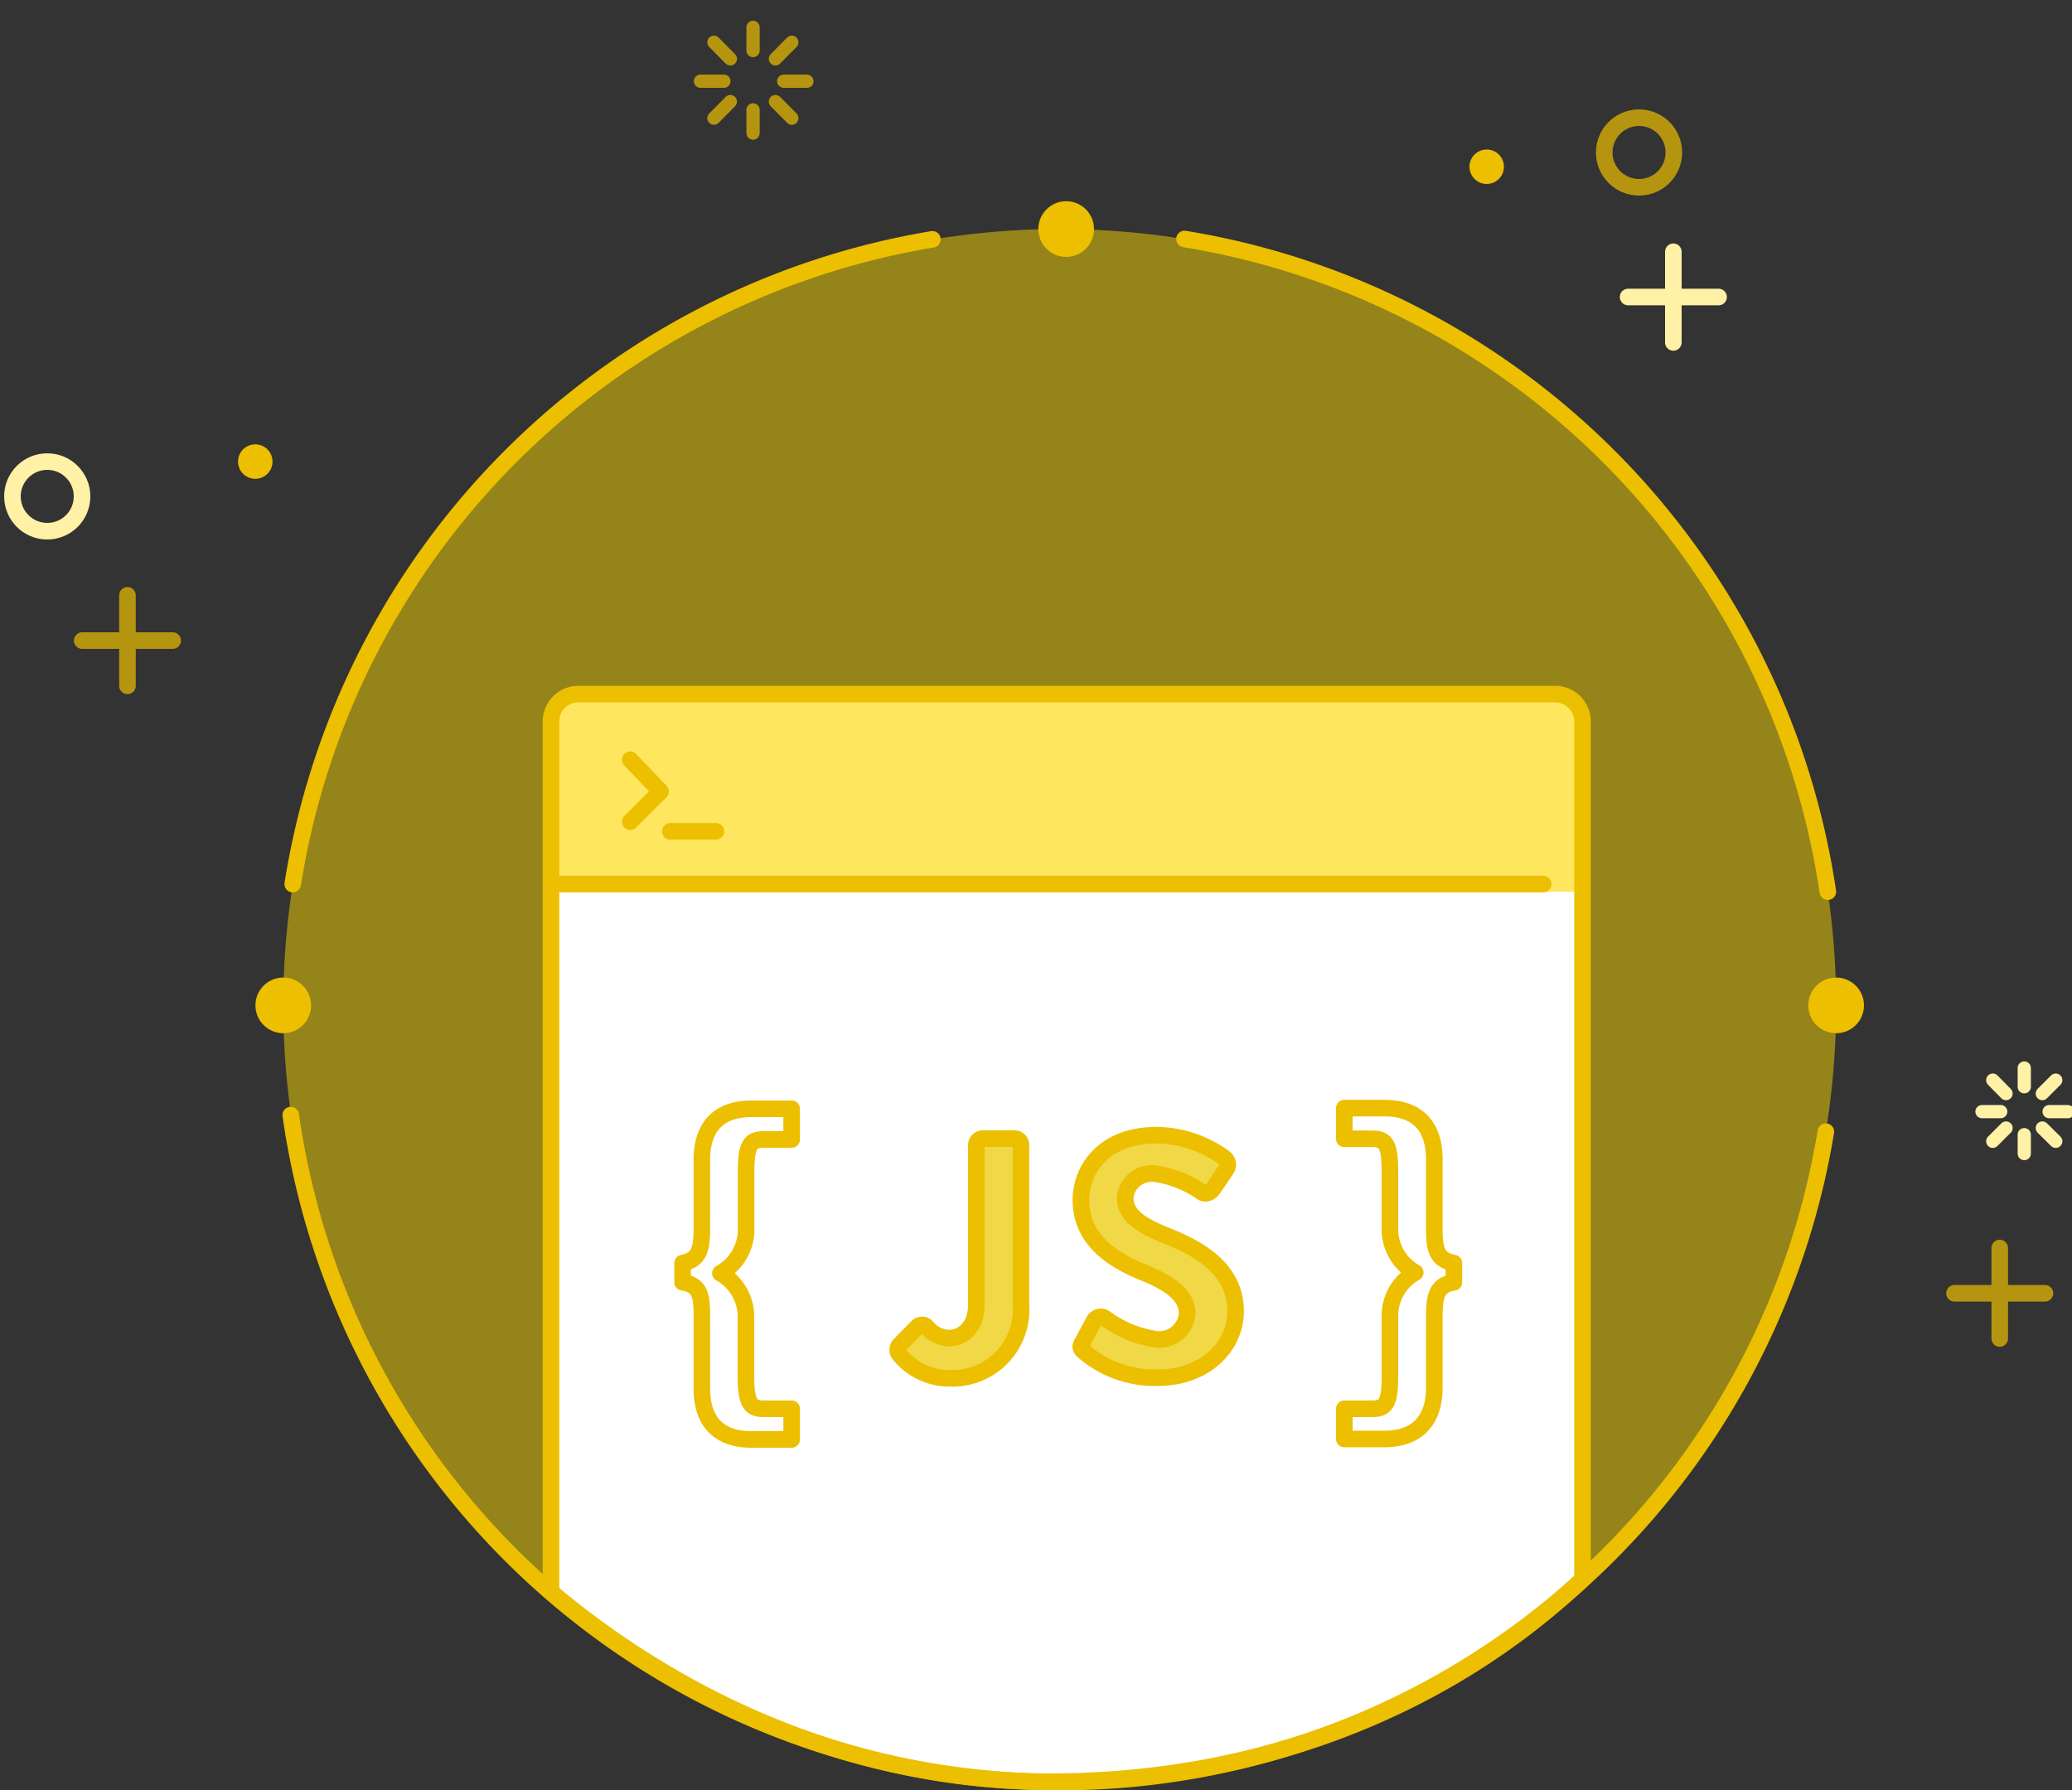 <svg xmlns="http://www.w3.org/2000/svg" viewBox="0 0 125 108"><rect x="0" y="0" width="125" height="108" fill="#333333" stroke="none"/><defs><style>.cls-10{fill:#fff}.cls-3{fill:#ecbf00}.cls-12,.cls-6,.cls-7,.cls-8,.cls-9{fill:none}.cls-10,.cls-11,.cls-12,.cls-6,.cls-7{stroke:#ecbf00}.cls-10,.cls-11,.cls-12,.cls-6,.cls-7,.cls-8,.cls-9{stroke-linecap:round}.cls-6,.cls-7,.cls-8,.cls-9{stroke-miterlimit:10}.cls-7,.cls-9{stroke-width:.8px}.cls-8,.cls-9{stroke:#fff1a6}.cls-10,.cls-11,.cls-12{stroke-linejoin:round}.cls-11{fill:#f1d846}</style></defs><g id="Language_Icons" data-name="Language Icons"><circle cx="63.93" cy="60.66" r="46.84" fill="#f9d700" opacity=".5"/><path d="M93.82 41.88H34.89a1.65 1.65 0 00-1.65 1.65v52.52c8.14 6.82 18.63 11.45 30.08 11.45a46.69 46.69 0 0032.15-12.79V43.53a1.65 1.65 0 00-1.65-1.65z" fill="#fff"/><circle class="cls-3" cx="89.69" cy="10.06" r="1.04"/><circle class="cls-3" cx="15.4" cy="27.85" r="1.04"/><circle class="cls-3" cx="64.32" cy="13.82" r="1.68"/><circle class="cls-3" cx="17.09" cy="60.66" r="1.68"/><circle class="cls-3" cx="110.77" cy="60.66" r="1.68"/><path fill="#ffe037" opacity=".8" d="M33.24 42.2h62.23v11.6H33.24z"/><g opacity=".7"><path class="cls-6" d="M4.96 38.65h5.46M7.69 41.38v-5.46M117.91 78.03h5.46M120.64 80.76V75.3"/><path class="cls-7" d="M45.43 1.65v1.4M45.43 6.63v1.4M48.68 4.9h-1.4M43.67 4.9h-1.41M47.77 2.55l-.99 1M47.77 7.13l-.99-1M43.07 2.55l.99 1M43.07 7.13l.99-1"/><circle class="cls-6" cx="98.88" cy="9.2" r="2.1"/></g><path class="cls-8" d="M98.22 17.92h5.46M100.95 20.66v-5.47"/><path class="cls-9" d="M122.12 64.44v1.13M122.12 68.46v1.14M124.75 67.07h-1.13M120.7 67.07h-1.13M124.02 65.17l-.81.81M124.02 68.86l-.81-.8M120.22 65.17l.8.81M120.22 68.86l.8-.8"/><circle class="cls-8" cx="2.85" cy="29.95" r="2.1"/><path class="cls-10" d="M45 79.39V83c0 1.7.3 2 1.09 2h1.67v1.85h-2.42c-1.9 0-3-1-3-3.09v-4.39c0-1.2-.12-1.86-1.16-2v-1.16c1-.2 1.16-.85 1.16-2.06V70c0-2.1 1.1-3.1 3-3.1h2.42v1.85h-1.67c-.79 0-1.08.27-1.08 1.94v3.5a3 3 0 01-1.55 2.63A3 3 0 0145 79.39z"/><path class="cls-11" d="M54.26 81.16l1.06-1.08a.4.4 0 01.61 0 1.74 1.74 0 001.34.65c.8 0 1.63-.65 1.63-2v-9.65a.39.39 0 01.39-.38h1.91a.38.38 0 01.39.38v9.62a4.14 4.14 0 01-4.28 4.46 3.88 3.88 0 01-3.09-1.49.44.44 0 01.04-.51zM65.3 81l.7-1.31a.47.47 0 01.69-.14 6.86 6.86 0 003.08 1.26 1.69 1.69 0 001.85-1.56c0-1-.87-1.76-2.58-2.45-1.92-.77-3.83-2-3.83-4.4 0-1.81 1.34-3.91 4.58-3.91a7.08 7.08 0 014.07 1.37.5.5 0 01.13.67l-.78 1.16c-.16.24-.47.41-.71.24a6.7 6.7 0 00-2.83-1.12 1.62 1.62 0 00-1.79 1.43c0 1 .75 1.61 2.4 2.28 2 .79 4.26 2 4.26 4.6 0 2.1-1.82 4-4.69 4a6.53 6.53 0 01-4.48-1.59c-.15-.15-.26-.25-.07-.53z"/><path class="cls-10" d="M83.85 74.15v-3.5c0-1.67-.28-1.94-1.1-1.94H81.1v-1.85h2.43c1.89 0 3 1 3 3.1v4.19c0 1.21.14 1.86 1.18 2.06v1.16c-1 .14-1.18.8-1.18 2v4.36c0 2-1.08 3.09-3 3.09H81.1V85h1.65c.82 0 1.1-.27 1.1-1.94v-3.67a3 3 0 011.53-2.61 3 3 0 01-1.53-2.63z"/><path class="cls-12" d="M33.9 53.34h59.2M38.02 45.84l1.83 1.91-1.83 1.83M40.44 50.16h2.75"/><path class="cls-6" d="M17.66 53.34a46.87 46.87 0 0138.59-38.9M110.15 68.28a46.85 46.85 0 01-92.61-1M71.46 14.42a46.87 46.87 0 0138.81 39.38"/><path d="M93.82 41.88H34.89a1.65 1.65 0 00-1.65 1.65v52.52c8.14 6.82 18.63 11.45 30.08 11.45 12.45 0 23.76-4.29 32.15-12.21V43.53a1.65 1.65 0 00-1.65-1.65z" stroke-miterlimit="10" stroke="#ecbf00" fill="none"/></g></svg>